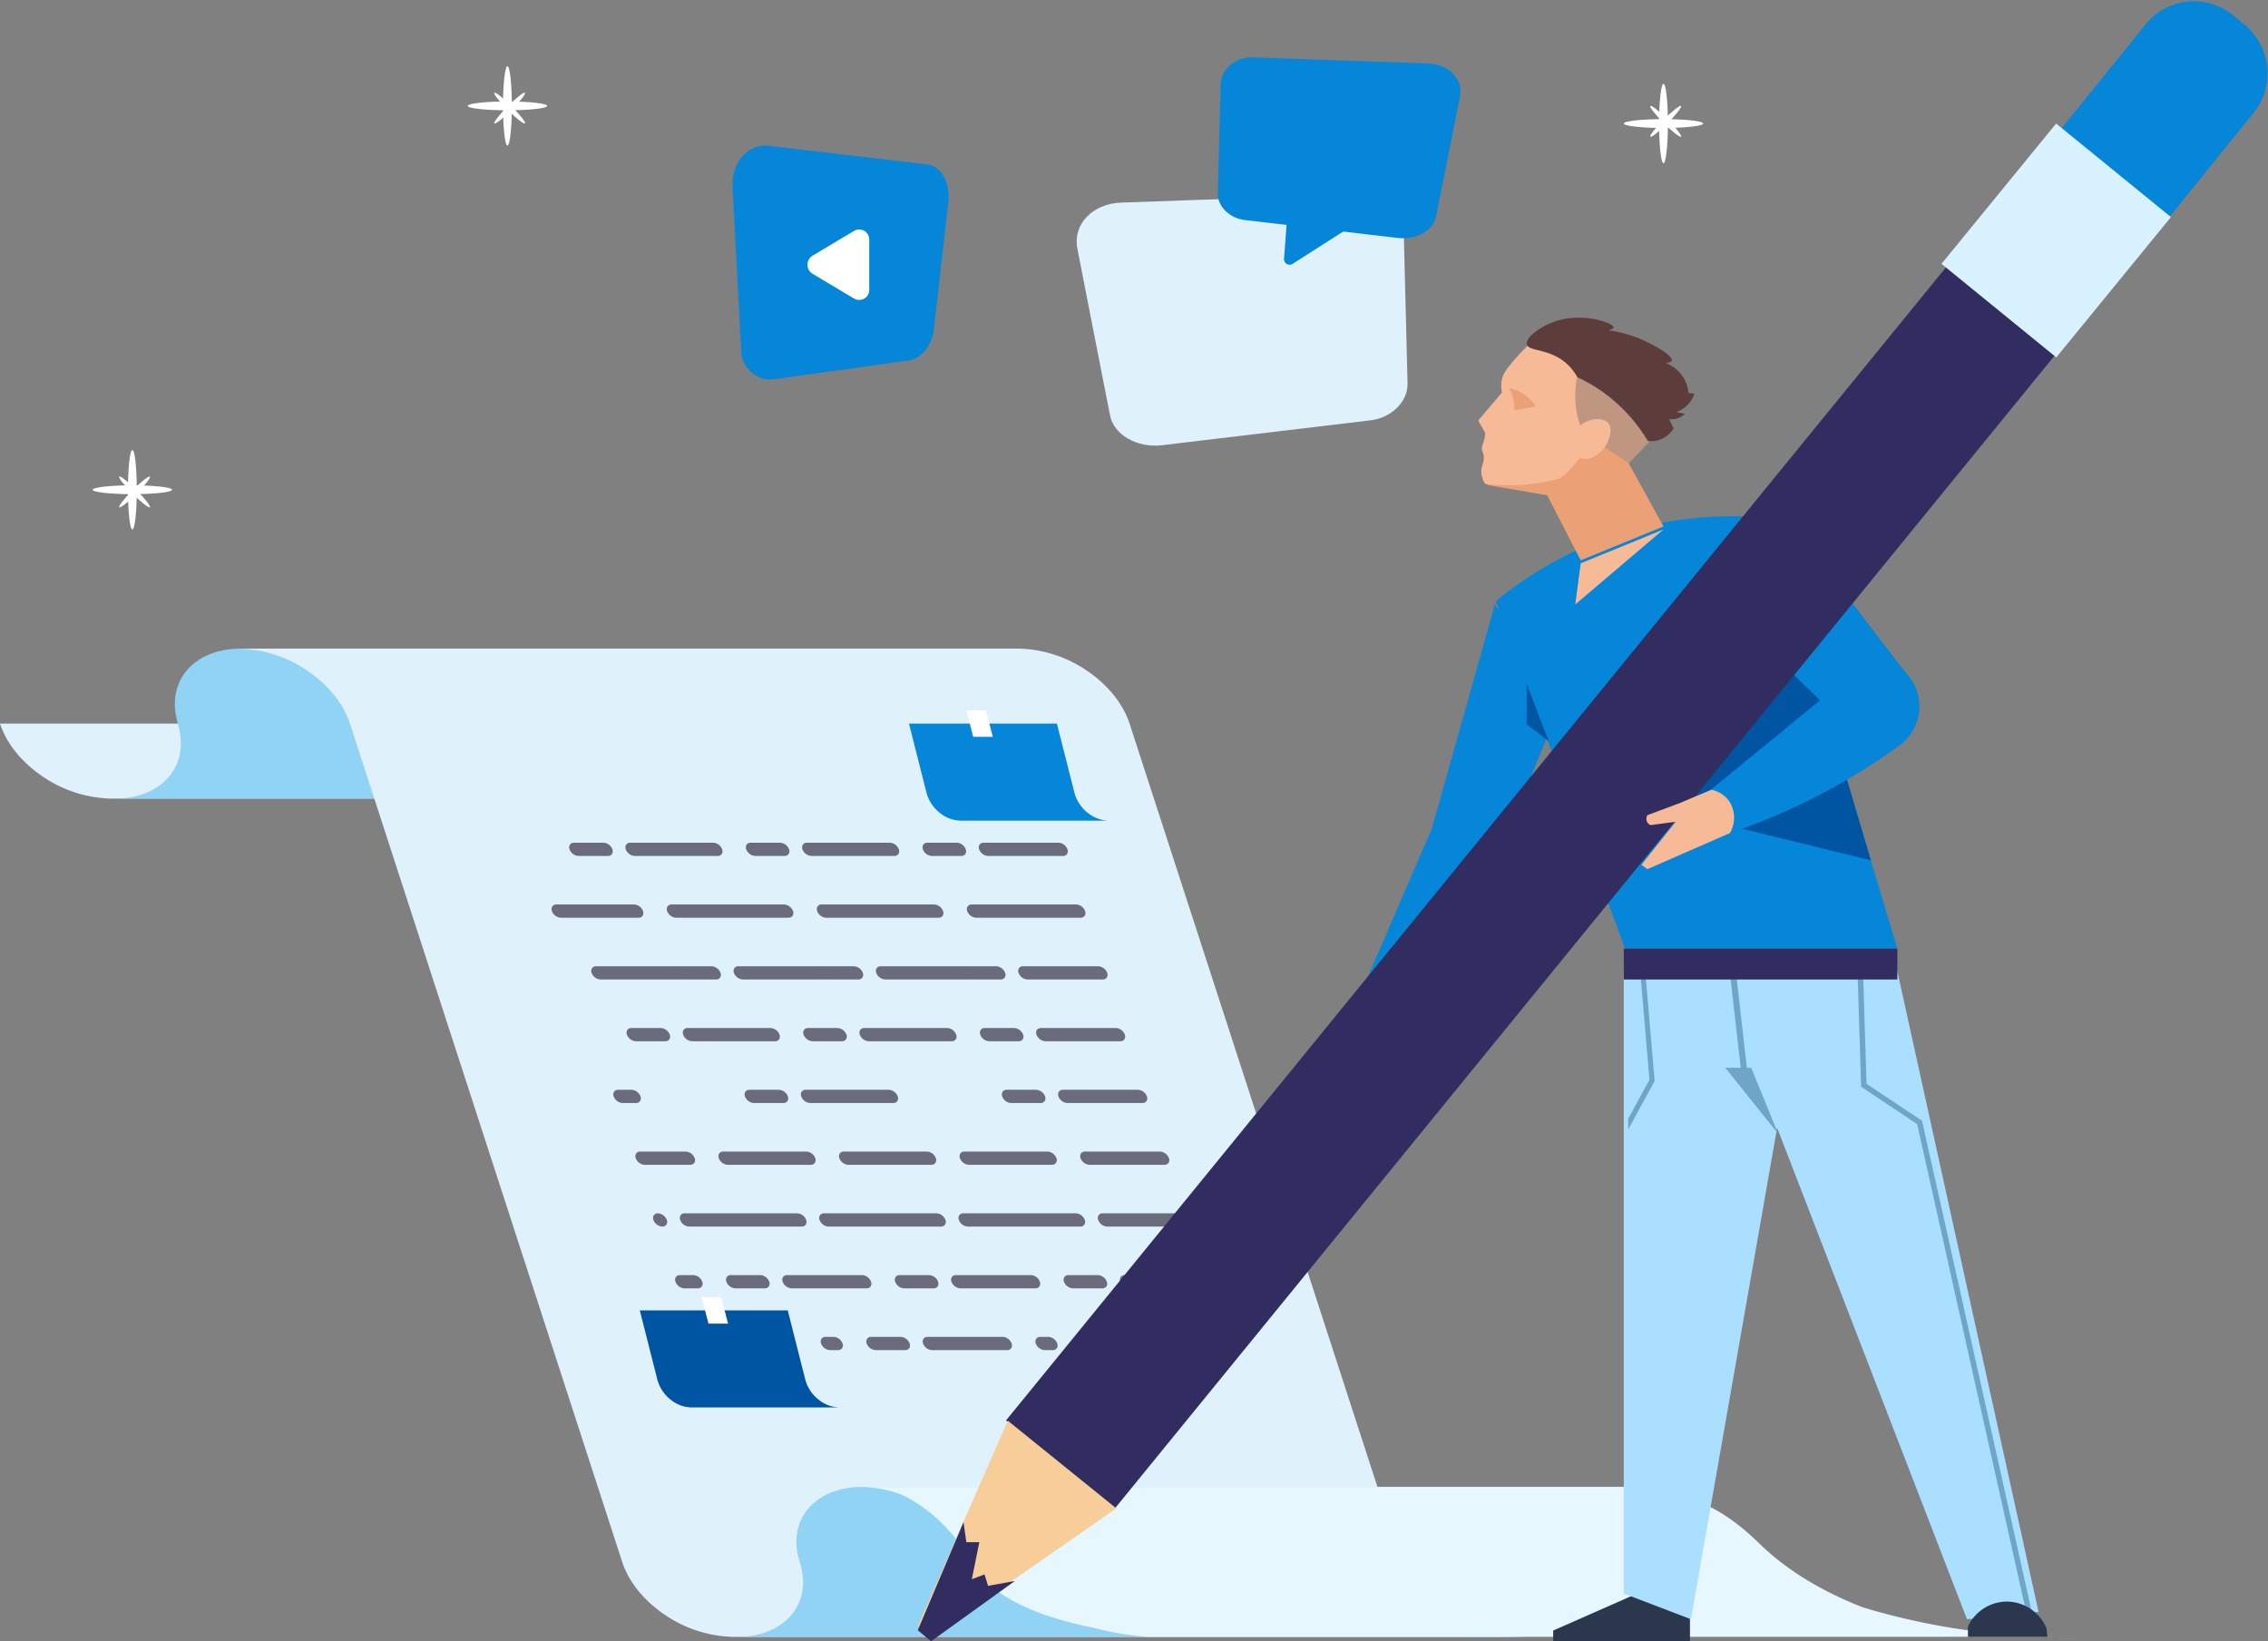 <?xml version="1.0" encoding="utf-8"?>
<svg id="blog-hero" xmlns="http://www.w3.org/2000/svg" xmlns:xlink="http://www.w3.org/1999/xlink" width="514" height="372" viewBox="0 0 514 372">
  <rect x="0" y="0" width="514" height="372" fill="#808080" stroke="none"/>
  <defs>
    <clipPath id="clip-path">
      <path id="Clip_38" data-name="Clip 38" d="M0,.363H4.221v.773H0Z" transform="translate(0.097 0.363)" fill="none"/>
    </clipPath>
    <clipPath id="clip-path-2">
      <path id="Clip_103" data-name="Clip 103" d="M0,0H54.458V58.534H0Z" transform="translate(0.422 0.281)" fill="none"/>
    </clipPath>
    <clipPath id="clip-path-3">
      <path id="Clip_128" data-name="Clip 128" d="M0,371H514V0H0Z" fill="none"/>
    </clipPath>
  </defs>
  <path id="Fill_1" data-name="Fill 1" d="M202,17a28.617,28.617,0,0,1-15.612-4.978C181.81,8.943,178.209,4.693,176.682,0H0C1.527,4.693,5.128,8.943,9.706,12.022A28.617,28.617,0,0,0,25.318,17Z" transform="translate(0 164)" fill="#dff1fa"/>
  <path id="Fill_3" data-name="Fill 3" d="M12.354,28.962c2.571-3.116,3.4-7.417,1.881-12.168h.027c-1.346-4.584-.505-8.731,1.989-11.755C18.832,1.93,23.151,0,28.606,0H205c-5.455,0-9.775,1.93-12.354,5.039s-3.406,7.417-1.882,12.167h-.027c1.347,4.586.506,8.731-1.989,11.756-2.579,3.109-6.9,5.038-12.354,5.038H0c5.454,0,9.775-1.929,12.354-5.038" transform="translate(26 147)" fill="#91d3f5"/>
  <path id="Fill_5" data-name="Fill 5" d="M176.686,0A28.586,28.586,0,0,1,192.3,4.988c4.577,3.084,8.179,7.341,9.706,12.043l61.676,189.938c1.527,4.7,5.128,8.961,9.706,12.044A28.586,28.586,0,0,0,289,224H112.314A28.586,28.586,0,0,1,96.7,219.012c-4.579-3.083-8.179-7.341-9.706-12.044L25.319,17.03c-1.527-4.7-5.128-8.959-9.706-12.043A28.586,28.586,0,0,0,0,0Z" transform="translate(54 147)" fill="#dff1fa"/>
  <path id="Fill_7" data-name="Fill 7" d="M12.362,29.022c2.572-3.078,3.407-7.328,1.883-12.022s-.69-8.943,1.882-12.021S23.032,0,28.49,0H205c-5.458,0-9.78,1.907-12.362,4.979S189.231,12.307,190.756,17s.689,8.944-1.883,12.022S181.969,34,176.51,34H0c5.458,0,9.781-1.906,12.362-4.978" transform="translate(167 337)" fill="#91d3f5"/>
  <path id="Fill_9" data-name="Fill 9" d="M111.9,3H94.915A2.3,2.3,0,0,1,92.9,1.5,1.177,1.177,0,0,1,93.007.418,1.082,1.082,0,0,1,93.919,0h16.987a2.293,2.293,0,0,1,2.015,1.5,1.177,1.177,0,0,1-.108,1.082A1.081,1.081,0,0,1,111.9,3ZM88.849,3H82.175a2.293,2.293,0,0,1-2.015-1.5A1.178,1.178,0,0,1,80.267.418,1.082,1.082,0,0,1,81.179,0h6.674a2.293,2.293,0,0,1,2.014,1.5,1.177,1.177,0,0,1-.108,1.082A1.08,1.08,0,0,1,88.849,3ZM73.68,3H54.875a2.293,2.293,0,0,1-2.014-1.5A1.177,1.177,0,0,1,52.968.418,1.081,1.081,0,0,1,53.879,0H72.686A2.293,2.293,0,0,1,74.7,1.5a1.174,1.174,0,0,1-.106,1.081A1.083,1.083,0,0,1,73.68,3ZM48.808,3H42.134a2.288,2.288,0,0,1-2.013-1.5A1.177,1.177,0,0,1,40.228.417,1.079,1.079,0,0,1,41.138,0h6.674a2.3,2.3,0,0,1,2.015,1.5,1.178,1.178,0,0,1-.108,1.083A1.082,1.082,0,0,1,48.808,3ZM33.642,3H14.835a2.291,2.291,0,0,1-2.014-1.5A1.177,1.177,0,0,1,12.928.418,1.082,1.082,0,0,1,13.839,0H32.646a2.293,2.293,0,0,1,2.015,1.5,1.178,1.178,0,0,1-.108,1.083A1.081,1.081,0,0,1,33.642,3ZM8.769,3H2.1A2.293,2.293,0,0,1,.08,1.5,1.178,1.178,0,0,1,.188.418,1.082,1.082,0,0,1,1.1,0H7.772A2.293,2.293,0,0,1,9.788,1.5,1.177,1.177,0,0,1,9.68,2.582,1.081,1.081,0,0,1,8.769,3Z" transform="translate(129 191)" fill="#6a6b7d"/>
  <path id="Fill_11" data-name="Fill 11" d="M119.9,3H96.218A2.3,2.3,0,0,1,94.2,1.5,1.177,1.177,0,0,1,94.308.418,1.083,1.083,0,0,1,95.221,0H118.9a2.294,2.294,0,0,1,2.016,1.5,1.174,1.174,0,0,1-.106,1.081A1.083,1.083,0,0,1,119.9,3ZM87.717,3h-25.5A2.291,2.291,0,0,1,60.2,1.5,1.176,1.176,0,0,1,60.3.418,1.081,1.081,0,0,1,61.215,0h25.5a2.292,2.292,0,0,1,2.016,1.5,1.174,1.174,0,0,1-.106,1.081A1.082,1.082,0,0,1,87.717,3ZM53.711,3h-25.5a2.292,2.292,0,0,1-2.016-1.5A1.175,1.175,0,0,1,26.3.419,1.083,1.083,0,0,1,27.212,0h25.5a2.3,2.3,0,0,1,2.017,1.5,1.176,1.176,0,0,1-.108,1.082A1.083,1.083,0,0,1,53.711,3Zm-34,0H2.1A2.294,2.294,0,0,1,.08,1.5,1.178,1.178,0,0,1,.188.418,1.083,1.083,0,0,1,1.1,0H18.71a2.294,2.294,0,0,1,2.016,1.5,1.177,1.177,0,0,1-.108,1.082A1.082,1.082,0,0,1,19.706,3Z" transform="translate(125 205)" fill="#6a6b7d"/>
  <path id="Fill_13" data-name="Fill 13" d="M115.9,3H98.859a2.3,2.3,0,0,1-2.021-1.5A1.175,1.175,0,0,1,96.944.419,1.086,1.086,0,0,1,97.86,0H114.9a2.3,2.3,0,0,1,2.021,1.5,1.173,1.173,0,0,1-.105,1.08A1.086,1.086,0,0,1,115.9,3ZM92.774,3h-6.7a1.688,1.688,0,0,1-.313-.03,1.408,1.408,0,0,1-.3.03H66.605a2.3,2.3,0,0,1-2.021-1.5A1.176,1.176,0,0,1,64.692.418,1.085,1.085,0,0,1,65.606,0H84.471a1.678,1.678,0,0,1,.314.031,1.419,1.419,0,0,1,.3-.031h6.694A2.3,2.3,0,0,1,93.8,1.5a1.174,1.174,0,0,1-.106,1.08A1.085,1.085,0,0,1,92.774,3ZM60.521,3H53.827a1.678,1.678,0,0,1-.314-.03,1.421,1.421,0,0,1-.3.03H34.354a2.3,2.3,0,0,1-2.021-1.5A1.175,1.175,0,0,1,32.44.419,1.085,1.085,0,0,1,33.355,0H52.219a1.689,1.689,0,0,1,.315.031A1.384,1.384,0,0,1,52.827,0h6.694a2.3,2.3,0,0,1,2.021,1.5,1.173,1.173,0,0,1-.106,1.08A1.086,1.086,0,0,1,60.521,3ZM28.268,3H21.574a1.707,1.707,0,0,1-.314-.03,1.387,1.387,0,0,1-.293.03H2.1A2.3,2.3,0,0,1,.081,1.5,1.174,1.174,0,0,1,.186.419,1.086,1.086,0,0,1,1.1,0H19.967a1.708,1.708,0,0,1,.314.031A1.4,1.4,0,0,1,20.575,0h6.694A2.3,2.3,0,0,1,29.29,1.5a1.174,1.174,0,0,1-.106,1.081A1.085,1.085,0,0,1,28.268,3Z" transform="translate(134 219)" fill="#6a6b7d"/>
  <path id="Fill_15" data-name="Fill 15" d="M111.9,3H94.914A2.292,2.292,0,0,1,92.9,1.5,1.177,1.177,0,0,1,93.007.418,1.082,1.082,0,0,1,93.919,0h16.987a2.292,2.292,0,0,1,2.014,1.5,1.176,1.176,0,0,1-.107,1.082A1.081,1.081,0,0,1,111.9,3ZM88.848,3H82.174A2.29,2.29,0,0,1,80.16,1.5,1.178,1.178,0,0,1,80.267.417,1.082,1.082,0,0,1,81.179,0h6.673a2.293,2.293,0,0,1,2.015,1.5,1.176,1.176,0,0,1-.107,1.082A1.082,1.082,0,0,1,88.848,3ZM73.681,3H54.875A2.293,2.293,0,0,1,52.86,1.5,1.179,1.179,0,0,1,52.967.417,1.081,1.081,0,0,1,53.878,0H72.685A2.291,2.291,0,0,1,74.7,1.5a1.176,1.176,0,0,1-.107,1.082A1.082,1.082,0,0,1,73.681,3ZM48.808,3H42.134A2.29,2.29,0,0,1,40.12,1.5,1.178,1.178,0,0,1,40.227.417,1.082,1.082,0,0,1,41.139,0h6.674a2.29,2.29,0,0,1,2.014,1.5,1.178,1.178,0,0,1-.108,1.082A1.081,1.081,0,0,1,48.808,3ZM33.641,3H14.835A2.293,2.293,0,0,1,12.82,1.5,1.177,1.177,0,0,1,12.927.418,1.083,1.083,0,0,1,13.839,0H32.646A2.292,2.292,0,0,1,34.66,1.5a1.177,1.177,0,0,1-.108,1.082A1.081,1.081,0,0,1,33.641,3ZM8.768,3H2.1A2.291,2.291,0,0,1,.08,1.5,1.178,1.178,0,0,1,.187.417,1.082,1.082,0,0,1,1.1,0H7.772A2.292,2.292,0,0,1,9.787,1.5,1.176,1.176,0,0,1,9.68,2.582,1.082,1.082,0,0,1,8.768,3Z" transform="translate(142 233)" fill="#6a6b7d"/>
  <path id="Fill_17" data-name="Fill 17" d="M119.9,3h-17a2.293,2.293,0,0,1-2.017-1.5,1.176,1.176,0,0,1,.107-1.082A1.083,1.083,0,0,1,101.9,0h17a2.3,2.3,0,0,1,2.017,1.5,1.178,1.178,0,0,1-.108,1.083A1.082,1.082,0,0,1,119.9,3ZM96.826,3H90.145a2.294,2.294,0,0,1-2.016-1.5A1.177,1.177,0,0,1,88.237.418,1.083,1.083,0,0,1,89.15,0h6.68a2.291,2.291,0,0,1,2.015,1.5,1.177,1.177,0,0,1-.107,1.083A1.082,1.082,0,0,1,96.826,3Zm-33.4,0H44.6a2.291,2.291,0,0,1-2.015-1.5A1.174,1.174,0,0,1,42.693.418,1.083,1.083,0,0,1,43.607,0H62.431a2.293,2.293,0,0,1,2.016,1.5,1.178,1.178,0,0,1-.108,1.083A1.083,1.083,0,0,1,63.427,3ZM38.53,3H31.851a2.3,2.3,0,0,1-2.017-1.5A1.177,1.177,0,0,1,29.942.417,1.082,1.082,0,0,1,30.854,0h6.68a2.3,2.3,0,0,1,2.018,1.5,1.177,1.177,0,0,1-.108,1.082A1.084,1.084,0,0,1,38.53,3ZM5.133,3H2.1A2.294,2.294,0,0,1,.08,1.5,1.177,1.177,0,0,1,.188.417,1.082,1.082,0,0,1,1.1,0H4.135A2.291,2.291,0,0,1,6.151,1.5a1.176,1.176,0,0,1-.106,1.082A1.082,1.082,0,0,1,5.133,3Z" transform="translate(139 247)" fill="#6a6b7d"/>
  <path id="Fill_19" data-name="Fill 19" d="M119.9,3h-17a2.291,2.291,0,0,1-2.014-1.5A1.179,1.179,0,0,1,100.99.418,1.082,1.082,0,0,1,101.9,0h17a2.3,2.3,0,0,1,2.016,1.5,1.171,1.171,0,0,1-.108,1.078A1.084,1.084,0,0,1,119.9,3Zm-25.5,0H75.571a2.289,2.289,0,0,1-2.015-1.5A1.181,1.181,0,0,1,73.665.417,1.08,1.08,0,0,1,74.575,0H93.4a2.293,2.293,0,0,1,2.016,1.5,1.171,1.171,0,0,1-.108,1.078A1.083,1.083,0,0,1,94.395,3ZM67.07,3H48.245a2.286,2.286,0,0,1-2.013-1.5A1.179,1.179,0,0,1,46.338.418,1.081,1.081,0,0,1,47.25,0H66.074a2.3,2.3,0,0,1,2.018,1.5,1.174,1.174,0,0,1-.11,1.079A1.082,1.082,0,0,1,67.07,3ZM39.743,3H20.919A2.291,2.291,0,0,1,18.9,1.5,1.179,1.179,0,0,1,19.012.418,1.082,1.082,0,0,1,19.924,0H38.749a2.293,2.293,0,0,1,2.017,1.5,1.172,1.172,0,0,1-.109,1.078A1.084,1.084,0,0,1,39.743,3ZM12.417,3H2.1A2.289,2.289,0,0,1,.08,1.5,1.181,1.181,0,0,1,.189.417,1.08,1.08,0,0,1,1.1,0H11.423a2.293,2.293,0,0,1,2.016,1.5,1.171,1.171,0,0,1-.108,1.078A1.083,1.083,0,0,1,12.417,3Z" transform="translate(144 261)" fill="#6a6b7d"/>
  <path id="Fill_21" data-name="Fill 21" d="M119.9,3h-17a2.294,2.294,0,0,1-2.016-1.5,1.176,1.176,0,0,1,.106-1.082A1.082,1.082,0,0,1,101.9,0h17a2.3,2.3,0,0,1,2.017,1.5,1.177,1.177,0,0,1-.108,1.082A1.082,1.082,0,0,1,119.9,3ZM96.827,3h-25.5a2.294,2.294,0,0,1-2.016-1.5A1.176,1.176,0,0,1,69.414.418,1.082,1.082,0,0,1,70.327,0h25.5a2.294,2.294,0,0,1,2.016,1.5,1.177,1.177,0,0,1-.108,1.082A1.081,1.081,0,0,1,96.827,3ZM65.252,3h-25.5a2.292,2.292,0,0,1-2.016-1.5A1.177,1.177,0,0,1,37.84.418,1.083,1.083,0,0,1,38.753,0h25.5a2.3,2.3,0,0,1,2.017,1.5,1.176,1.176,0,0,1-.108,1.081A1.083,1.083,0,0,1,65.252,3ZM33.677,3H8.176A2.3,2.3,0,0,1,6.158,1.5,1.178,1.178,0,0,1,6.266.418,1.083,1.083,0,0,1,7.178,0h25.5A2.3,2.3,0,0,1,34.7,1.5a1.176,1.176,0,0,1-.108,1.082A1.083,1.083,0,0,1,33.677,3ZM2.1,3A2.3,2.3,0,0,1,.08,1.5,1.178,1.178,0,0,1,.188.418,1.083,1.083,0,0,1,1.1,0,2.3,2.3,0,0,1,3.119,1.5a1.173,1.173,0,0,1-.108,1.08A1.085,1.085,0,0,1,2.1,3Z" transform="translate(148 275)" fill="#6a6b7d"/>
  <path id="Fill_23" data-name="Fill 23" d="M119.9,3h-17a2.294,2.294,0,0,1-2.016-1.5,1.177,1.177,0,0,1,.108-1.082A1.082,1.082,0,0,1,101.9,0h17a2.293,2.293,0,0,1,2.016,1.5,1.174,1.174,0,0,1-.106,1.081A1.083,1.083,0,0,1,119.9,3ZM96.826,3H90.145a2.292,2.292,0,0,1-2.016-1.5A1.176,1.176,0,0,1,88.237.418,1.082,1.082,0,0,1,89.149,0h6.68a2.3,2.3,0,0,1,2.017,1.5,1.175,1.175,0,0,1-.107,1.081A1.082,1.082,0,0,1,96.826,3ZM81.644,3h-17a2.3,2.3,0,0,1-2.017-1.5A1.176,1.176,0,0,1,62.733.418,1.082,1.082,0,0,1,63.644,0h17a2.294,2.294,0,0,1,2.017,1.5,1.175,1.175,0,0,1-.107,1.081A1.082,1.082,0,0,1,81.644,3ZM58.569,3H51.89a2.293,2.293,0,0,1-2.017-1.5A1.175,1.175,0,0,1,49.981.419,1.082,1.082,0,0,1,50.893,0h6.68a2.3,2.3,0,0,1,2.016,1.5,1.176,1.176,0,0,1-.108,1.082A1.082,1.082,0,0,1,58.569,3ZM43.389,3h-17a2.292,2.292,0,0,1-2.016-1.5A1.175,1.175,0,0,1,24.477.419,1.082,1.082,0,0,1,25.389,0h17a2.3,2.3,0,0,1,2.016,1.5A1.177,1.177,0,0,1,44.3,2.582,1.081,1.081,0,0,1,43.389,3ZM20.314,3h-6.68a2.292,2.292,0,0,1-2.016-1.5A1.174,1.174,0,0,1,11.724.419,1.082,1.082,0,0,1,12.637,0h6.68a2.3,2.3,0,0,1,2.017,1.5,1.176,1.176,0,0,1-.108,1.082A1.082,1.082,0,0,1,20.314,3ZM5.133,3H2.1A2.291,2.291,0,0,1,.08,1.5,1.175,1.175,0,0,1,.187.419,1.082,1.082,0,0,1,1.1,0H4.136A2.3,2.3,0,0,1,6.152,1.5a1.176,1.176,0,0,1-.108,1.082A1.082,1.082,0,0,1,5.133,3Z" transform="translate(153 289)" fill="#6a6b7d"/>
  <path id="Fill_25" data-name="Fill 25" d="M90.9,3H73.868a2.3,2.3,0,0,1-2.02-1.5A1.174,1.174,0,0,1,71.955.419,1.085,1.085,0,0,1,72.87,0H89.9a2.3,2.3,0,0,1,2.02,1.5,1.175,1.175,0,0,1-.107,1.081A1.084,1.084,0,0,1,90.9,3ZM67.787,3H61.1a2.3,2.3,0,0,1-2.019-1.5A1.174,1.174,0,0,1,59.183.419,1.085,1.085,0,0,1,60.1,0h6.69a2.3,2.3,0,0,1,2.021,1.5A1.176,1.176,0,0,1,68.7,2.581,1.084,1.084,0,0,1,67.787,3ZM52.581,3H50.757a2.3,2.3,0,0,1-2.02-1.5A1.175,1.175,0,0,1,48.844.419,1.084,1.084,0,0,1,49.758,0h1.825A2.3,2.3,0,0,1,53.6,1.5,1.173,1.173,0,0,1,53.5,2.58,1.086,1.086,0,0,1,52.581,3ZM42.242,3H25.212a2.3,2.3,0,0,1-2.02-1.5A1.177,1.177,0,0,1,23.3.418,1.084,1.084,0,0,1,24.214,0h17.03a2.3,2.3,0,0,1,2.02,1.5,1.174,1.174,0,0,1-.106,1.081A1.084,1.084,0,0,1,42.242,3ZM19.13,3H12.44a2.3,2.3,0,0,1-2.02-1.5A1.175,1.175,0,0,1,10.526.419,1.085,1.085,0,0,1,11.442,0h6.69a2.3,2.3,0,0,1,2.02,1.5,1.175,1.175,0,0,1-.107,1.081A1.084,1.084,0,0,1,19.13,3ZM3.925,3H2.1A2.3,2.3,0,0,1,.08,1.5,1.176,1.176,0,0,1,.187.419,1.085,1.085,0,0,1,1.1,0H2.927a2.3,2.3,0,0,1,2.02,1.5,1.176,1.176,0,0,1-.108,1.081A1.084,1.084,0,0,1,3.925,3Z" transform="translate(186 303)" fill="#6a6b7d"/>
  <path id="Fill_27" data-name="Fill 27" d="M33.527,0l3.981,15.7a8.607,8.607,0,0,0,2.925,4.457A7.874,7.874,0,0,0,45,21.99L45,22H11.7a7.743,7.743,0,0,1-4.8-1.845A8.6,8.6,0,0,1,3.98,15.7L0,0Z" transform="translate(145 297)" fill="#0055a3"/>
  <path id="Fill_29" data-name="Fill 29" d="M1.565,6H6L4.435,0H0Z" transform="translate(159 294)" fill="#fff"/>
  <path id="Fill_31" data-name="Fill 31" d="M33.527,0l3.981,15.7a8.6,8.6,0,0,0,2.925,4.457A7.874,7.874,0,0,0,45,21.99L45,22H11.7a7.746,7.746,0,0,1-4.8-1.845A8.612,8.612,0,0,1,3.98,15.7L0,0Z" transform="translate(206 164)" fill="#0686d8"/>
  <path id="Fill_33" data-name="Fill 33" d="M1.565,6H6L4.436,0H0Z" transform="translate(219 161)" fill="#fff"/>
  <path id="Fill_35" data-name="Fill 35" d="M0,0H176.5a27.4,27.4,0,0,1,11.257,2.574c8.525,2.75,13.9,8.325,16.636,10.9,4.638,4.37,11.72,9.517,22.806,13.834A156.485,156.485,0,0,0,271,33.975L65.19,34A68.435,68.435,0,0,1,52.9,31.954c-17.22-3.465-24.079-9.015-26.971-13.872A44.294,44.294,0,0,0,17.66,7.47a34.166,34.166,0,0,0-8.1-5.612A26.889,26.889,0,0,0,0,0" transform="translate(195 337)" fill="#e6f7ff"/>
  <g id="Group_39" data-name="Group 39" transform="translate(466 370)">
    <path id="Clip_38-2" data-name="Clip 38" d="M0,.363H4.221v.773H0Z" transform="translate(0.097 0.363)" fill="none"/>
    <g id="Group_39-2" data-name="Group 39" clip-path="url(#clip-path)">
      <path id="Fill_37" data-name="Fill 37" d="M0,.743l4.221,0C2.858.765,1.44.762,0,.743" transform="translate(0.097 0.727)" fill="#e6f7ff"/>
    </g>
  </g>
  <path id="Fill_40" data-name="Fill 40" d="M19.37,56.906l47.248-5.642c4.759-.57,8.481-4.271,8.379-8.35L74.136,8.631C74.013,3.724,69.609-.184,64.215.007L10.075,1.92C3.568,2.149-.913,6.876.158,12.346l7.408,37.8c.873,4.45,6.188,7.433,11.8,6.763" transform="translate(244 44)" fill="#dff1fa"/>
  <path id="Fill_42" data-name="Fill 42" d="M40.8,40.932,6.147,36.873C2.657,36.465-.074,33.8,0,30.868L.633,6.208C.723,2.679,3.953-.133,7.908,0l39.7,1.376c4.773.165,8.058,3.565,7.272,7.5L49.451,36.068c-.64,3.2-4.538,5.347-8.656,4.864" transform="translate(276 13)" fill="#0686d8"/>
  <path id="Fill_44" data-name="Fill 44" d="M15,2.458,1.945,10.8A1.263,1.263,0,0,1,0,9.645Q.362,4.823.724,0L15,2.458" transform="translate(291 49)" fill="#0686d8"/>
  <path id="Fill_46" data-name="Fill 46" d="M17.67,0V2.763L0,10.563V13H31V3.25Z" transform="translate(352 359)" fill="#2b374d"/>
  <path id="Fill_48" data-name="Fill 48" d="M9.655,52.931l30.283-4.223c2.779-.387,5.273-3.37,5.659-6.751l3.331-29.168c.491-4.291-1.589-8.155-4.762-8.528L8.407.051C3.564-.519-.282,3.736.016,9.381L1.976,46.5a6.682,6.682,0,0,0,7.679,6.429" transform="translate(166 33)" fill="#0686d8"/>
  <path id="Fill_50" data-name="Fill 50" d="M10.579.32,1.141,5.957a2.4,2.4,0,0,0,0,4.086l9.439,5.637A2.282,2.282,0,0,0,14,13.637V2.363A2.281,2.281,0,0,0,10.579.32" transform="translate(183 52)" fill="#fff"/>
  <path id="Fill_52" data-name="Fill 52" d="M0,9c0,4.971.448,9,1,9s1-4.029,1-9S1.553,0,1,0,0,4.03,0,9" transform="translate(114 15)" fill="#fff"/>
  <path id="Fill_54" data-name="Fill 54" d="M9,0C4.03,0,0,.448,0,1S4.03,2,9,2s9-.447,9-1S13.971,0,9,0" transform="translate(106 23)" fill="#fff"/>
  <path id="Fill_56" data-name="Fill 56" d="M3.077,3.077C1.159,5-.207,6.74.026,6.974S2,5.841,3.923,3.923,7.207.26,6.974.026,5,1.158,3.077,3.077" transform="translate(112 21)" fill="#fff"/>
  <path id="Fill_58" data-name="Fill 58" d="M3.923,3.077C2,1.158.26-.207.026.026S1.159,2,3.077,3.923s3.663,3.284,3.9,3.051S5.841,5,3.923,3.077" transform="translate(112 21)" fill="#fff"/>
  <path id="Fill_60" data-name="Fill 60" d="M0,9c0,4.97.447,9,1,9s1-4.03,1-9S1.552,0,1,0,0,4.03,0,9" transform="translate(29 102)" fill="#fff"/>
  <path id="Fill_62" data-name="Fill 62" d="M9,0C4.029,0,0,.448,0,1S4.029,2,9,2s9-.448,9-1S13.97,0,9,0" transform="translate(21 110)" fill="#fff"/>
  <path id="Fill_64" data-name="Fill 64" d="M3.077,3.077C1.159,5-.207,6.741.026,6.974S2,5.842,3.923,3.924,7.207.26,6.974.026,5,1.158,3.077,3.077" transform="translate(27 108)" fill="#fff"/>
  <path id="Fill_66" data-name="Fill 66" d="M3.923,3.077C2,1.158.26-.208.026.026S1.159,2,3.077,3.924s3.663,3.284,3.9,3.05S5.842,5,3.923,3.077" transform="translate(27 108)" fill="#fff"/>
  <path id="Fill_68" data-name="Fill 68" d="M30.78,0,16.492,50.837,0,89l19.909-3.367L46,21.772Z" transform="translate(308 137)" fill="#0686d8"/>
  <path id="Fill_70" data-name="Fill 70" d="M0,0Q7.585,7,15.169,14,23.084,24.308,31,34.614c.021.859.08,8.339-6.021,13.1A16.086,16.086,0,0,1,14.39,50.979Q7.2,25.49,0,0" transform="translate(401 118)" fill="#0686d8"/>
  <path id="Fill_72" data-name="Fill 72" d="M0,0V141.178L15.22,147Q28.116,73.5,41,0Z" transform="translate(368 220)" fill="#abdfff"/>
  <path id="Fill_74" data-name="Fill 74" d="M0,0,56.778,147,73,145.335Q56.985,72.667,40.971,0Z" transform="translate(389 220)" fill="#abdfff"/>
  <path id="Fill_76" data-name="Fill 76" d="M12,15,0,0H5.882Z" transform="translate(391 242)" fill="#6fa6c7"/>
  <path id="Fill_78" data-name="Fill 78" d="M0,19.269,29.295,98H91L61.705.394A84.049,84.049,0,0,0,0,19.269" transform="translate(339 117)" fill="#0686d8"/>
  <path id="Fill_80" data-name="Fill 80" d="M46,47,35.587,11.782,23.448,0Q11.724,17.851,0,35.706Z" transform="translate(378 148)" fill="#0055a3"/>
  <path id="Fill_82" data-name="Fill 82" d="M0,19.911l13.643,2.352L21.24,37,40,29.318,31.628,14.11l1.705-4.547L22.016,0Z" transform="translate(337 90)" fill="#eba075"/>
  <path id="Fill_84" data-name="Fill 84" d="M11.585,0a50.986,50.986,0,0,0-3.65,3.863C6.032,6.1,5.61,7,5.4,7.881a6.757,6.757,0,0,0,0,3.091L0,17.308l1.587,2.782A8.684,8.684,0,0,1,1.428,21.4c-.206,1.031-.452,1.277-.556,1.932-.16,1.025.395,1.179.4,2.395,0,1.391-.5,1.753-.556,2.936a5.256,5.256,0,0,0,.873,3.014,44.531,44.531,0,0,0,6.348.309,44.565,44.565,0,0,0,10.633-1.545,21.692,21.692,0,0,0,5.078-5.718c1.149-1.893,5.022-8.271,2.539-14.835C24.123,4.441,18.35.63,11.585,0" transform="translate(335 78)" fill="#f7ba97"/>
  <path id="Fill_86" data-name="Fill 86" d="M1.755,14.035A20.463,20.463,0,0,1,.366,9.6,21.054,21.054,0,0,1,.793,0,45.969,45.969,0,0,1,7.526,4.116,46.163,46.163,0,0,1,18,14.88L12.121,21,1.755,14.035" transform="translate(357 84)" fill="#bf9780"/>
  <path id="Fill_88" data-name="Fill 88" d="M.012,7.658A4.9,4.9,0,0,0,2.645,8.964C5.321,9.318,7.812,6.984,8.62,4.5c.215-.658.734-2.252,0-3.374C7.612-.419,4.788-.222,3.05.8,1.013,2-.128,4.674.012,7.658" transform="translate(356 95)" fill="#f7ba97"/>
  <path id="Fill_90" data-name="Fill 90" d="M.027,6.029c.408,1.728,5.208.822,9.173,4.528a11.831,11.831,0,0,1,2.274,2.938,36.211,36.211,0,0,1,8.441,5.454,36.648,36.648,0,0,1,7.527,9,5.835,5.835,0,0,0,2.509-.212A6.237,6.237,0,0,0,33.3,25.09L32.25,22.971a4.082,4.082,0,0,0,1.778-.105A4.136,4.136,0,0,0,35.8,21.807l-1.882-.424a6.526,6.526,0,0,0,2.3-1.376A6.689,6.689,0,0,0,38,17.253l-1.36-.211a7.9,7.9,0,0,0-.835-2.966,8.277,8.277,0,0,0-4.286-3.812c.646-.044,1.244-.178,1.359-.529.345-1.052-3.845-3.481-6.794-4.765a28.588,28.588,0,0,0-7.631-2.118c1-.234,1.244-.46,1.254-.635C19.755,1.23,12.585-1.4,6.142.946,3.074,2.061-.336,4.489.027,6.029" transform="translate(346 72)" fill="#5c3d3b"/>
  <path id="Fill_92" data-name="Fill 92" d="M0,0A8.832,8.832,0,0,1,2.619.886,8.622,8.622,0,0,1,6,4.114L1.183,5A8.655,8.655,0,0,0,1.1,3.065,8.857,8.857,0,0,0,0,0" transform="translate(342 88)" fill="#eba075"/>
  <path id="Fill_94" data-name="Fill 94" d="M1.24,7.666,0,17,20,0Z" transform="translate(357 120)" fill="#f7ba97"/>
  <path id="Fill_96" data-name="Fill 96" d="M2.613,23,4,22.869,1.387,0,0,.131Z" transform="translate(392 220)" fill="#6fa6c7"/>
  <path id="Fill_98" data-name="Fill 98" d="M38.781,147,40,146.727,14.6,33.022,2.018,24.637,1.248,0,0,.039.791,25.32l12.7,8.462Z" transform="translate(421 221)" fill="#6fa6c7"/>
  <path id="Fill_100" data-name="Fill 100" d="M0,33.548V36L6,25,3.869.163,3.857,0,2.71.113v.05L4.819,24.717Z" transform="translate(369 220)" fill="#6fa6c7"/>
  <g id="Group_104" data-name="Group 104" transform="translate(459)">
    <path id="Clip_103-2" data-name="Clip 103" d="M0,0H54.458V58.534H0Z" transform="translate(0.422 0.281)" fill="none"/>
    <g id="Group_104-2" data-name="Group 104" clip-path="url(#clip-path-2)">
      <path id="Fill_102" data-name="Fill 102" d="M26.853,5.228,0,38.424l24.433,20.11,26.851-33.2a14.315,14.315,0,0,0-2.02-20.02L46.7,3.209a14.022,14.022,0,0,0-19.848,2.02" transform="translate(0.422 0.281)" fill="#0686d8"/>
    </g>
  </g>
  <path id="Fill_105" data-name="Fill 105" d="M231.432,0,0,283.931,24.568,304,256,20.068Z" transform="translate(228 38)" fill="#312d61"/>
  <path id="Fill_107" data-name="Fill 107" d="M0,46.515,3.074,49,45,19.876,20.4,0Z" transform="translate(208 322)" fill="#f7ce99"/>
  <path id="Fill_109" data-name="Fill 109" d="M25.984,0,0,31.8,26.016,53,52,21.2Z" transform="translate(440 28)" fill="#d9f2ff"/>
  <path id="Fill_111" data-name="Fill 111" d="M42.2,0,32.6,7.537,0,34.238a12.362,12.362,0,0,0,2.41,4.554A12.582,12.582,0,0,0,6.5,42,144.351,144.351,0,0,0,37.381,27.425c2.873-1.8,5.562-3.629,8.076-5.456A10.973,10.973,0,0,0,47.291,5.858L42.2,0" transform="translate(385 147)" fill="#0686d8"/>
  <path id="Fill_113" data-name="Fill 113" d="M0,24.482,3.006,27,22,13.326l-6.072,1.1-.808-2.584-2.869,1.075L13.947,4.53H11L10.36,0Z" transform="translate(208 345)" fill="#312d61"/>
  <path id="Fill_115" data-name="Fill 115" d="M15.838,0a6.5,6.5,0,0,1,4.173,2.778,6.85,6.85,0,0,1,.036,7.031L1.335,18,0,17,7.771,7.25q-2.853.381-5.706.761a1.583,1.583,0,0,1-.835-.854,1.672,1.672,0,0,1,.105-1.39L8.742,2.992,15.838,0" transform="translate(372 179)" fill="#f7ba97"/>
  <path id="Fill_117" data-name="Fill 117" d="M5,13,0,0V9.175Z" transform="translate(346 155)" fill="#0055a3"/>
  <path id="Fill_119" data-name="Fill 119" d="M0,9c0,4.97.448,9,1,9s1-4.03,1-9S1.552,0,1,0,0,4.03,0,9" transform="translate(376 19)" fill="#fff"/>
  <path id="Fill_121" data-name="Fill 121" d="M9,0C4.03,0,0,.448,0,1S4.03,2,9,2s9-.448,9-1S13.97,0,9,0" transform="translate(368 27)" fill="#fff"/>
  <path id="Fill_123" data-name="Fill 123" d="M3.077,3.077C1.158,5-.208,6.741.026,6.974S2,5.842,3.923,3.924,7.207.26,6.974.026s-1.979,1.132-3.9,3.051" transform="translate(374 24)" fill="#fff"/>
  <path id="Fill_125" data-name="Fill 125" d="M3.923,3.077C2,1.158.259-.208.026.026S1.158,2,3.076,3.924s3.664,3.284,3.9,3.05S5.842,5,3.923,3.077" transform="translate(374 24)" fill="#fff"/>
  <path id="Clip_128-2" data-name="Clip 128" d="M0,371H514V0H0Z" fill="none"/>
  <g id="Mask_Group_3" data-name="Mask Group 3" clip-path="url(#clip-path-3)">
    <path id="Fill_127" data-name="Fill 127" d="M0,7H62V0H0Z" transform="translate(368 215)" fill="#312d61"/>
    <path id="Fill_129" data-name="Fill 129" d="M8.756,0A9.774,9.774,0,0,0,0,5.644V8H18q-.1-.959-.193-1.919A9.78,9.78,0,0,0,8.756,0" transform="translate(446 363)" fill="#2b374d"/>
  </g>
</svg>
